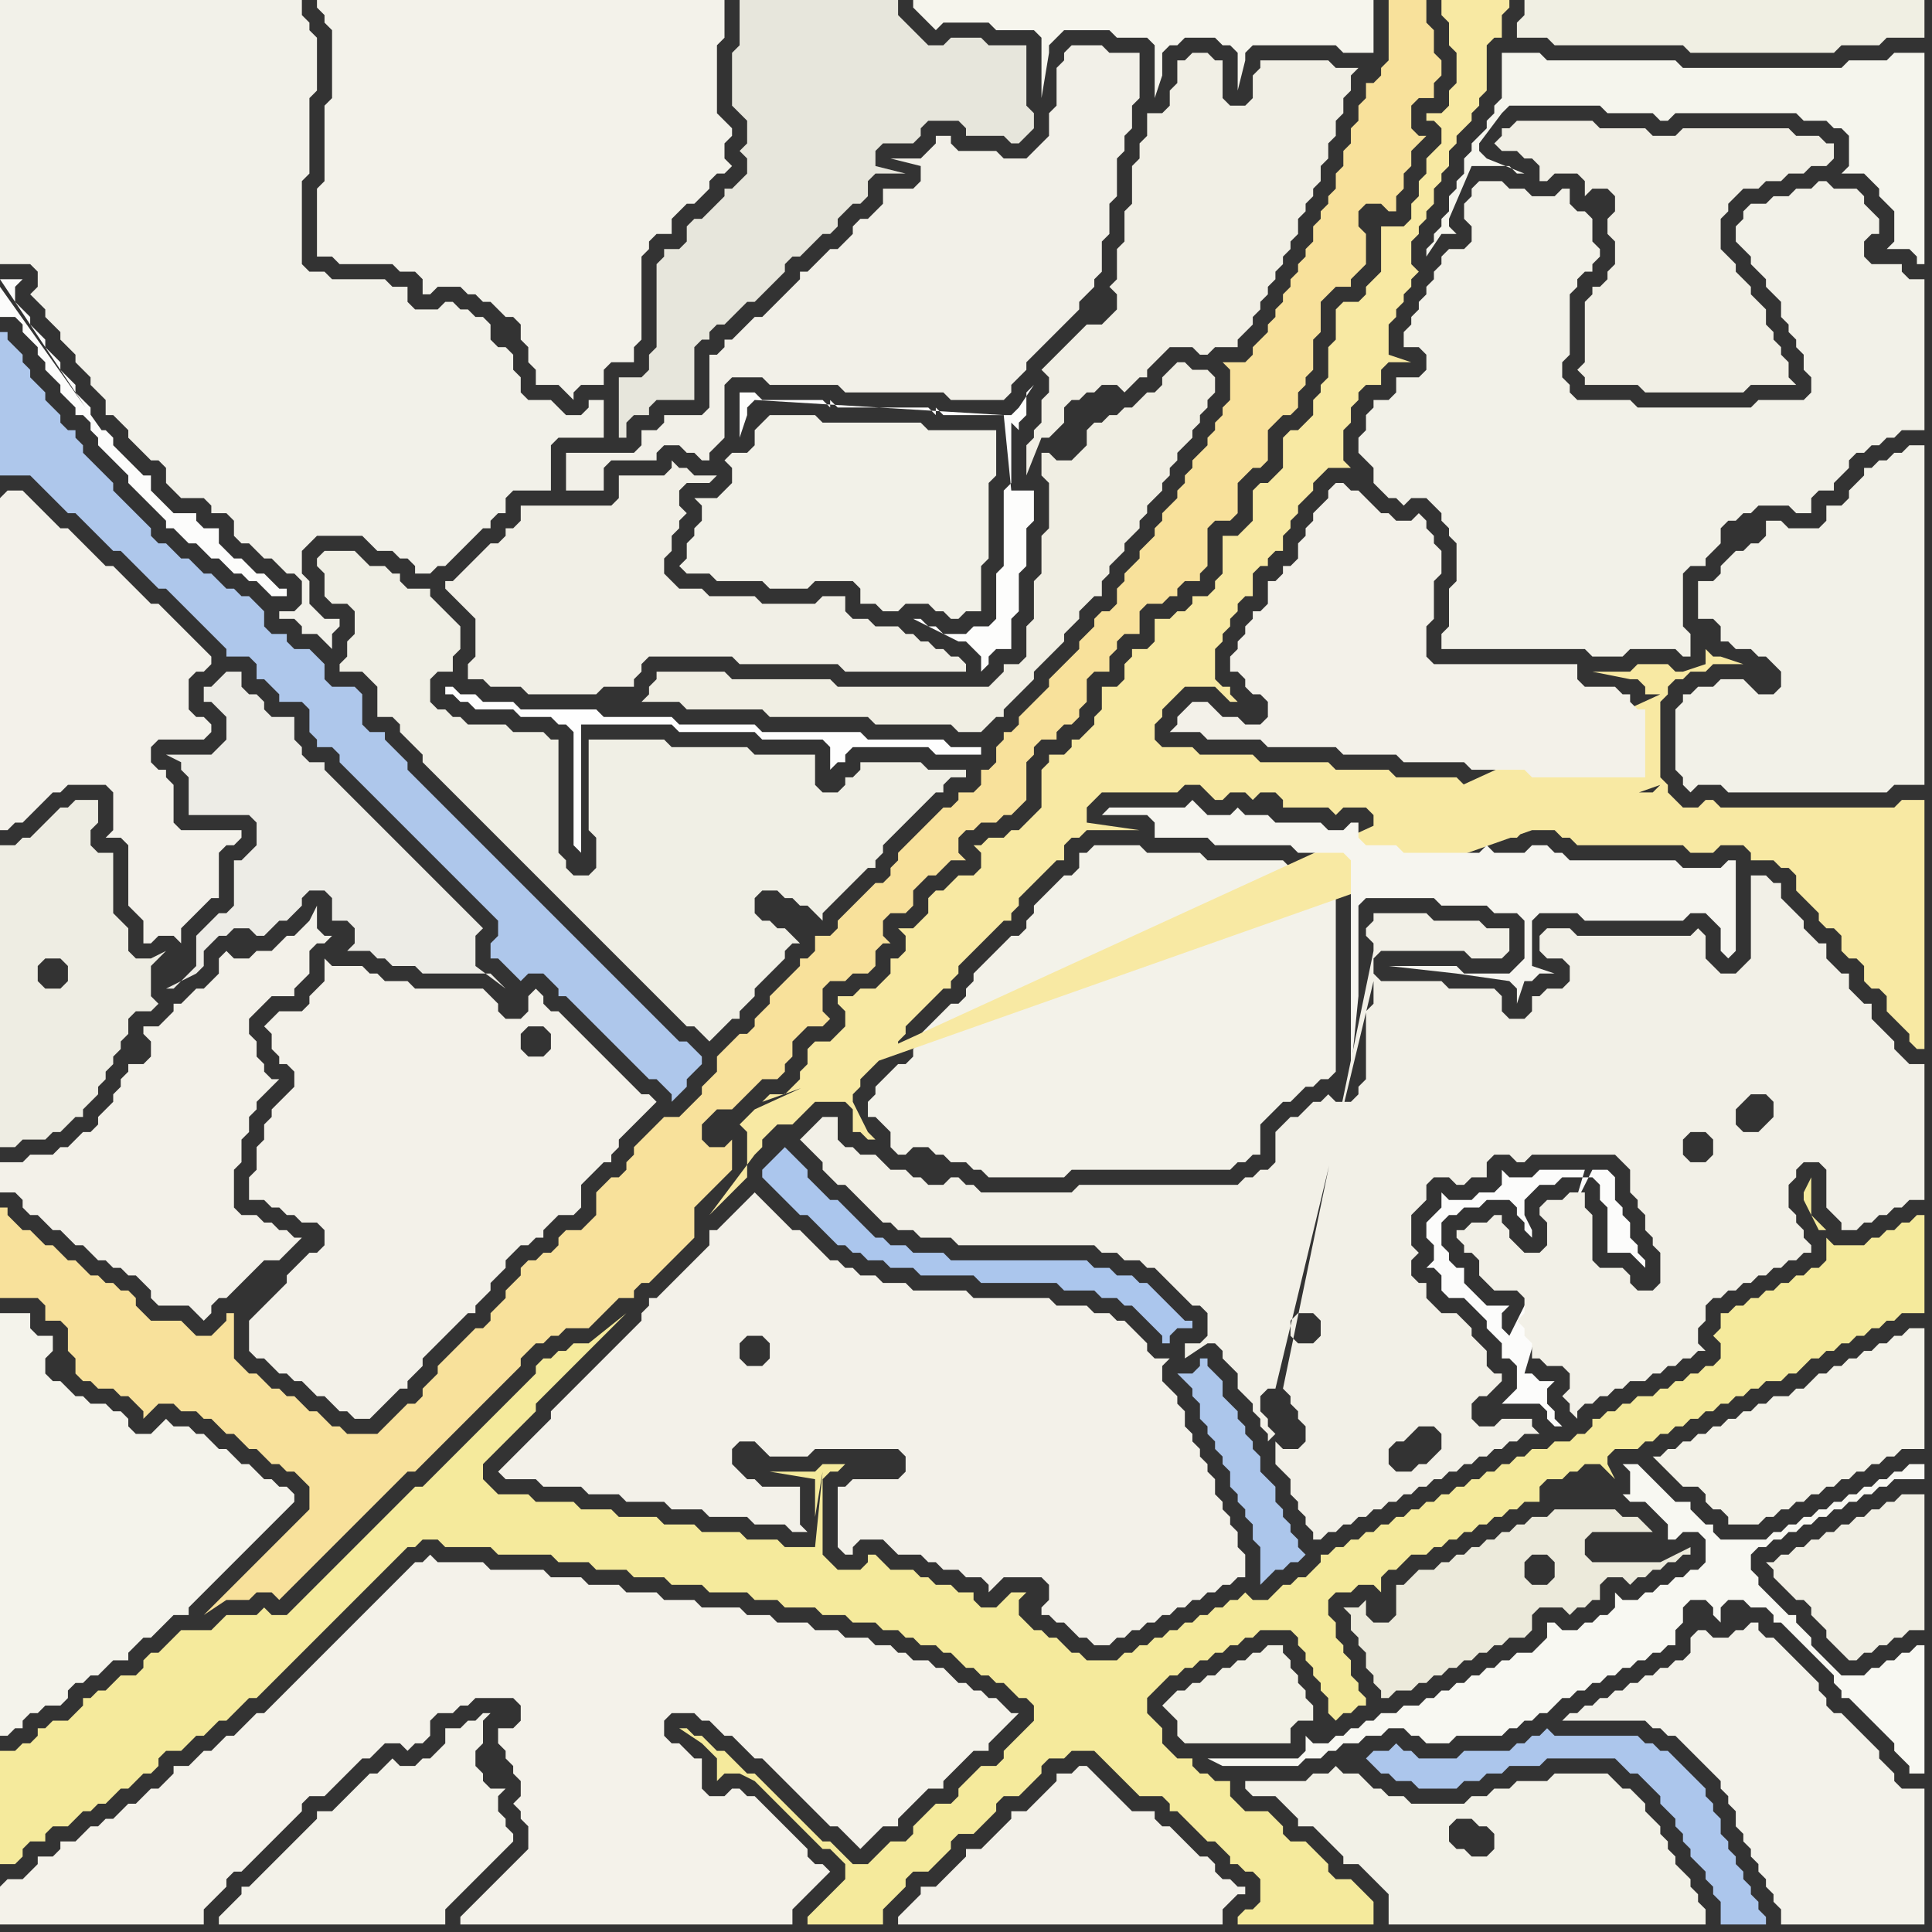 <svg width="256" height="256" xmlns="http://www.w3.org/2000/svg"><rect width="100%" height="100%" fill="#333333" stroke="none"/><script> 
var tempColor;
function hoverPath(evt){
obj = evt.target;
tempColor = obj.getAttribute("fill");
obj.setAttribute("fill","red");
//alert(tempColor);
//obj.setAttribute("stroke","red");}
function recoverPath(evt){
obj = evt.target;
obj.setAttribute("fill", tempColor);
//obj.setAttribute("stroke", tempColor);
}</script><path onmouseover="hoverPath(evt)" onmouseout="recoverPath(evt)" fill="rgb(174,199,235)" d="M  0,48l 0,15 4,0 1,1 2,2 1,1 1,1 1,0 1,1 1,1 1,1 1,1 1,1 1,0 1,1 2,2 1,1 1,1 1,0 1,1 1,1 1,1 1,1 1,1 1,1 1,1 1,1 0,1 3,0 1,1 0,2 1,0 1,1 1,1 0,1 3,0 1,1 0,3 1,1 0,1 2,0 1,1 0,1 1,1 1,1 1,1 1,1 1,1 1,1 1,1 1,1 1,1 1,1 1,1 1,1 1,1 1,1 1,1 1,1 1,1 1,1 1,1 1,1 1,1 0,2 -1,1 0,2 1,0 1,1 1,1 1,1 1,-1 2,0 1,1 1,1 0,1 1,0 1,1 1,1 1,1 1,1 1,1 1,1 1,1 1,1 1,1 1,1 1,1 1,0 1,1 1,1 0,1 1,-1 0,0 1,-1 0,-1 1,-1 1,-1 0,-1 -1,-1 0,0 -1,-1 -1,0 -1,-1 -1,-1 -1,-1 -1,-1 -1,-1 -1,-1 -1,-1 -1,-1 -1,-1 -1,-1 -1,-1 -1,-1 -1,-1 -1,-1 -1,-1 -1,-1 -1,-1 -1,-1 -1,-1 -1,-1 -1,-1 -1,-1 -1,-1 -1,-1 -1,-1 -1,-1 -1,-1 -1,-1 -1,-1 -1,-1 -1,-1 -1,-1 -1,-1 -1,-1 -1,-1 -1,-1 0,-1 -1,-1 -1,-1 -1,-1 0,-1 -2,0 -1,-1 0,-4 -1,-1 -3,0 -1,-1 0,-2 -1,-1 -1,-1 -2,0 -1,-1 0,-1 -2,0 -1,-1 0,-2 -1,-1 -1,-1 -1,0 -1,-1 -1,0 -1,-1 -1,-1 -1,0 -1,-1 -1,-1 -1,0 -1,-1 -1,-1 -1,0 -1,-1 0,-1 -1,-1 -1,-1 -1,-1 -1,-1 -1,-1 0,-1 -2,-2 -1,-1 -1,-1 0,-1 -1,-1 0,-1 -1,0 -1,-1 0,-1 -2,-2 0,-1 -1,-1 -1,-1 0,-1 -1,-1 0,-1 -1,-1 -1,-1 0,-1 -1,0Z"/>
<path onmouseover="hoverPath(evt)" onmouseout="recoverPath(evt)" fill="rgb(242,241,233)" d="M  0,8l 0,27 4,0 1,1 0,2 -1,1 1,1 0,0 1,1 0,1 1,1 1,1 0,1 1,1 1,1 0,1 1,1 1,1 0,1 1,1 1,1 0,2 1,0 1,1 1,1 0,1 1,1 1,1 1,1 1,0 1,1 0,2 1,1 1,1 3,0 1,1 0,1 2,0 1,1 0,2 1,1 1,0 1,1 1,1 1,0 1,1 1,1 1,0 1,1 0,3 -1,1 -2,0 0,1 2,0 1,1 0,1 2,0 1,1 1,1 0,-2 1,-1 0,-1 -2,0 -1,-1 -1,-1 0,-3 -1,-1 0,-3 1,-1 1,-1 6,0 1,1 1,1 2,0 1,1 1,0 1,1 0,1 2,0 1,-1 1,0 1,-1 4,-4 1,0 0,-1 1,-1 1,0 0,-2 1,-1 5,0 0,-6 1,-1 6,0 0,-5 -2,0 0,1 -1,1 -2,0 -1,-1 -1,-1 -3,0 -1,-1 0,-2 -1,-1 0,-2 -1,-1 -1,0 -1,-1 0,-2 -1,-1 -1,0 -1,-1 -1,0 -1,-1 -1,0 -1,1 -3,0 -1,-1 0,-2 -2,0 -1,-1 -7,0 -1,-1 -2,0 -1,-1 0,-11 1,-1 0,-10 1,-1 0,-7 -1,-1 0,-1 -1,-1 0,-2 -40,0Z"/>
<path onmouseover="hoverPath(evt)" onmouseout="recoverPath(evt)" fill="rgb(245,234,156)" d="M  115,247l -2,0 -1,-1 -1,-1 -1,-1 -1,0 -1,-1 -1,-1 -2,-2 -1,-1 -1,-1 -1,-1 -2,-2 -1,0 -1,-1 -1,-1 -1,-1 -1,0 -1,-1 -1,-1 -1,0 -1,-1 -1,0 3,2 0,0 2,2 0,3 1,-1 2,0 2,1 9,9 1,0 1,1 1,1 0,2 -1,1 -1,1 -1,1 -1,1 -1,1 0,1 10,0 0,-2 1,-1 1,-1 1,-1 0,-1 1,-1 2,0 1,-1 1,-1 1,-1 0,-1 1,-1 2,0 1,-1 2,-2 0,-1 1,-1 2,0 2,-2 1,-1 0,-1 1,-1 2,0 1,-1 3,0 1,1 1,1 1,1 1,1 1,1 1,1 3,0 1,1 0,1 1,0 1,1 1,1 1,1 1,1 1,0 1,1 1,1 0,1 1,0 1,1 1,0 1,1 0,3 -1,1 -1,0 -1,1 0,1 18,0 0,-3 -1,-1 0,0 -1,-1 -1,-1 -2,0 -1,-1 0,-1 -1,-1 -1,-1 -1,-1 -2,0 -1,-1 0,-1 -1,-1 -1,-1 -3,0 -1,-1 -1,-1 0,-2 -2,0 -1,-1 -1,0 -1,-1 0,-1 -2,0 -1,-1 -1,-1 0,-2 -1,-1 -1,-1 0,-2 1,-1 1,-1 1,-1 1,0 1,-1 1,0 1,-1 1,0 1,-1 1,0 1,-1 1,0 1,-1 1,0 1,-1 4,0 1,1 0,1 1,1 0,1 1,1 0,1 1,1 0,1 1,1 0,2 1,1 1,-1 1,0 1,-1 1,0 0,-1 -1,-1 0,-1 -1,-1 0,-2 -1,-1 0,-1 -1,-1 0,-2 -1,-1 0,-2 1,-1 2,0 1,-1 2,0 1,1 0,-2 1,-1 1,0 1,-1 1,-1 2,0 1,-1 1,0 1,-1 1,0 1,-1 1,0 1,-1 1,0 1,-1 1,0 1,-1 1,0 1,-1 2,0 0,-2 1,-1 2,0 1,-1 1,0 1,-1 2,0 1,1 1,1 -1,-2 0,-1 1,-1 3,0 1,-1 1,0 1,-1 1,0 1,-1 1,0 1,-1 1,0 1,-1 1,0 1,-1 1,0 1,-1 1,0 1,-1 1,0 1,-1 2,0 1,-1 1,0 1,-1 1,-1 1,0 1,-1 1,0 1,-1 1,0 1,-1 1,0 1,-1 1,0 1,-1 1,0 1,-1 3,0 0,-13 -1,0 -1,1 -1,0 -1,1 -1,0 -1,1 -1,0 -1,1 -4,0 -1,-1 0,3 -1,1 -1,0 -1,1 -1,0 -1,1 -1,0 -1,1 -1,0 -1,1 -1,0 -1,1 -1,0 -1,1 -1,0 0,2 -1,1 1,1 0,2 -1,1 -1,0 -1,1 -1,0 -1,1 -1,0 -1,1 -1,0 -1,1 -2,0 -1,1 -1,0 -1,1 -1,0 -1,1 -1,0 0,1 -1,1 -1,0 -1,1 -2,0 -1,1 -2,0 -1,1 -1,0 -1,1 -1,0 -1,1 -1,0 -1,1 -1,0 -1,1 -1,0 -1,1 -1,0 -1,1 -1,0 -1,1 -1,0 -1,1 -1,0 -1,1 -1,0 -1,1 -1,0 -1,1 -1,0 -1,1 -1,0 -1,1 -1,0 0,1 -1,1 -1,1 -1,0 -1,1 -1,0 -1,1 -1,1 -2,0 -1,-1 -1,1 -1,0 -1,1 -1,0 -1,1 -1,0 -1,1 -1,0 -1,1 -1,0 -1,1 -1,0 -1,1 -1,0 -1,1 -1,0 -1,1 -4,0 -1,-1 -1,0 -1,-1 -1,-1 -1,0 -1,-1 -1,0 -1,-1 -1,-1 0,-2 1,-1 -2,0 -1,1 -1,1 -2,0 -1,-1 0,-1 -2,0 -1,-1 -2,0 -1,-1 -1,0 -1,-1 -3,0 -1,-1 -1,-1 -1,0 0,1 -1,1 -3,0 -1,-1 -1,-1 0,-10 1,-1 1,0 1,-1 -3,0 -1,1 -6,0 6,1 0,5 1,-6 0,0 -1,10 -4,0 -1,-1 -4,0 -1,-1 -5,0 -1,-1 -4,0 -1,-1 -5,0 -1,-1 -4,0 -1,-1 -5,0 -1,-1 -4,0 -1,-1 -1,-1 0,-2 2,-2 1,-1 1,-1 1,-1 2,-2 0,-1 4,-4 1,-1 4,-4 1,-1 1,-1 1,-1 -5,4 -2,0 -1,1 -1,0 -1,1 -1,0 -1,1 0,1 -1,1 -1,1 -1,1 -1,1 -1,1 -1,1 -1,1 -1,1 -1,1 -1,1 -1,1 -1,1 -1,1 -1,1 -1,1 -1,0 -1,1 -1,1 -1,1 -1,1 -1,1 -1,1 -1,1 -1,1 -1,1 -1,1 -1,1 -1,1 -1,1 -1,1 -1,1 -1,1 -1,1 -2,0 -1,-1 -1,1 -4,0 -1,1 -1,1 -4,0 -1,1 -1,1 -1,1 -1,0 -1,1 0,1 -1,1 -2,0 -1,1 -1,1 -1,0 -1,1 -1,0 0,1 -1,1 -1,1 -2,0 -1,1 -1,0 0,1 -1,1 -1,0 -1,1 -2,0 0,15 2,0 1,-1 0,-1 1,-1 2,0 0,-1 1,-1 2,0 1,-1 1,-1 1,0 1,-1 1,0 1,-1 1,-1 1,0 1,-1 1,-1 1,0 1,-1 0,-1 1,-1 2,0 1,-1 1,-1 1,0 1,-1 1,-1 1,0 1,-1 1,-1 1,-1 1,0 1,-1 1,-1 1,-1 1,-1 1,-1 1,-1 1,-1 1,-1 1,-1 1,-1 1,-1 1,-1 1,-1 1,-1 1,-1 1,-1 1,-1 1,-1 1,-1 1,-1 1,0 1,-1 2,0 1,1 6,0 1,1 7,0 1,1 4,0 1,1 4,0 1,1 4,0 1,1 4,0 1,1 5,0 1,1 3,0 1,1 4,0 1,1 3,0 1,1 3,0 1,1 2,0 1,1 1,0 1,1 2,0 1,1 1,0 1,1 1,1 1,0 1,1 1,0 1,1 1,0 1,1 1,1 1,0 1,1 0,2 -1,1 -1,1 -1,1 -1,1 0,1 -1,1 -2,0 -1,1 -1,1 -1,1 0,1 -1,1 -2,0 -1,1 -2,2 0,1 -1,1 -2,0 -1,1 -1,1 -1,1 127,-84 -1,-1 -1,-1 0,-5 -1,2 0,1 2,4 1,0 -127,84Z"/>
<path onmouseover="hoverPath(evt)" onmouseout="recoverPath(evt)" fill="rgb(242,241,230)" d="M  157,224l -1,0 -1,1 -1,1 1,1 0,0 1,1 0,2 1,1 14,0 0,-2 1,-1 2,0 0,-2 -1,-1 0,-1 -1,-1 0,-1 -1,-1 0,-1 -1,-1 0,-1 -2,0 -1,1 -1,0 -1,1 -1,0 -1,1 -1,0 -1,1 -1,0 -1,1 -1,0 -1,1Z"/>
<path onmouseover="hoverPath(evt)" onmouseout="recoverPath(evt)" fill="rgb(243,242,232)" d="M  222,192l -1,0 -1,1 -1,0 1,1 0,0 1,1 1,1 1,1 2,0 1,1 0,1 1,1 1,0 1,1 0,1 4,0 1,-1 1,0 1,-1 1,0 1,-1 1,0 1,-1 1,0 1,-1 1,0 1,-1 1,0 1,-1 1,0 1,-1 1,0 1,-1 1,0 1,-1 3,0 0,-16 -2,0 -1,1 -1,0 -1,1 -1,0 -1,1 -1,0 -1,1 -1,0 -1,1 -1,0 -1,1 -1,0 -1,1 -1,1 -1,0 -1,1 -2,0 -1,1 -1,0 -1,1 -1,0 -1,1 -1,0 -1,1 -1,0 -1,1 -1,0 -1,1 -1,0 -1,1Z"/>
<path onmouseover="hoverPath(evt)" onmouseout="recoverPath(evt)" fill="rgb(243,242,234)" d="M  44,0l -2,0 0,1 1,1 0,1 1,1 0,9 -1,1 0,10 -1,1 0,9 2,0 1,1 7,0 1,1 2,0 1,1 0,2 1,0 1,-1 3,0 1,1 1,0 1,1 1,0 1,1 1,1 1,0 1,1 0,2 1,1 0,2 1,1 0,2 3,0 1,1 1,1 0,-1 1,-1 3,0 0,-2 1,-1 3,0 0,-2 1,-1 0,-11 1,-1 0,-1 1,-1 2,0 0,-2 1,-1 1,-1 1,0 1,-1 1,-1 0,-1 1,-1 1,0 1,-1 -1,-1 0,-2 1,-1 0,-1 -1,-1 -1,-1 0,-9 1,-1 0,-5Z"/>
<path onmouseover="hoverPath(evt)" onmouseout="recoverPath(evt)" fill="rgb(242,241,232)" d="M  101,56l -1,1 0,2 -1,1 -2,0 -1,1 1,1 0,2 -1,1 -1,1 -3,0 1,1 0,2 -1,1 0,1 -1,1 0,2 -1,1 1,1 3,0 1,1 6,0 1,1 5,0 1,-1 5,0 1,1 0,2 2,0 1,1 2,0 1,-1 3,0 1,1 1,0 1,1 1,0 1,-1 2,0 0,-6 1,-1 0,-10 1,-1 0,-6 -9,0 -1,-1 -13,0 -1,-1 -6,0 -1,1Z"/>
<path onmouseover="hoverPath(evt)" onmouseout="recoverPath(evt)" fill="rgb(171,198,237)" d="M  103,153l -2,2 0,1 1,1 1,1 1,1 1,1 1,1 1,0 1,1 1,1 1,1 1,1 1,0 1,1 1,0 1,1 2,0 1,1 3,0 1,1 7,0 1,1 10,0 1,1 4,0 1,1 2,0 1,1 1,0 1,1 1,1 1,1 1,1 0,1 1,0 0,-1 1,-1 2,0 0,-1 -1,0 -1,-1 -1,-1 -1,-1 -1,-1 -1,-1 -1,0 -1,-1 -2,0 -1,-1 -2,0 -1,-1 -18,0 -1,-1 -4,0 -1,-1 -2,0 -1,-1 -1,0 -1,-1 -1,-1 -1,-1 -1,-1 -1,-1 -1,0 -1,-1 -2,-2 0,-1 -1,-1 -1,-1 -1,-1 -1,1Z"/>
<path onmouseover="hoverPath(evt)" onmouseout="recoverPath(evt)" fill="rgb(231,230,220)" d="M  113,27l 1,0 1,-1 0,-2 1,-1 4,0 -4,-1 0,-2 1,-1 4,0 1,-1 0,-1 1,-1 4,0 1,1 0,1 5,0 1,1 1,0 1,-1 0,0 1,-1 0,-2 -1,-1 0,-8 -5,0 -1,-1 -4,0 -1,1 -2,0 -1,-1 -1,-1 -1,-1 -1,-1 0,-2 -21,0 0,6 -1,1 0,7 1,1 0,0 1,1 0,3 -1,1 1,1 0,2 -1,1 -1,1 -1,0 0,1 -1,1 -1,1 -1,1 -1,0 -1,1 0,2 -1,1 -2,0 0,1 -1,1 0,11 -1,1 0,2 -1,1 -3,0 0,8 1,0 0,-2 1,-1 2,0 0,-1 1,-1 5,0 0,-7 1,-1 1,0 0,-1 1,-1 1,0 1,-1 1,-1 1,-1 1,0 1,-1 1,-1 1,-1 1,-1 0,-1 1,-1 1,0 1,-1 1,-1 1,-1 1,0 1,-1 0,-1 1,-1 1,-1Z"/>
<path onmouseover="hoverPath(evt)" onmouseout="recoverPath(evt)" fill="rgb(172,198,236)" d="M  182,232l 0,0 -1,1 0,0 1,1 1,1 1,0 1,1 2,0 1,1 5,0 1,-1 2,0 1,-1 2,0 1,-1 4,0 1,-1 9,0 1,1 1,1 1,0 1,1 1,1 1,1 0,1 1,1 1,1 0,1 1,1 0,1 1,1 0,1 1,1 1,1 0,1 1,1 0,1 1,1 0,3 6,0 0,-1 -1,-1 0,-1 -1,-1 0,-1 -1,-1 0,-1 -1,-1 0,-1 -1,-1 0,-1 -1,-1 0,-2 -1,-1 0,-1 -1,-1 0,-1 -1,-1 -1,-1 -1,-1 -1,-1 -1,-1 -1,0 -1,-1 -1,0 -1,-1 -11,0 -1,-1 -1,1 -1,0 -1,1 -1,0 -1,1 -6,0 -1,1 -5,0 -1,-1 -1,0 -1,-1 -1,1Z"/>
<path onmouseover="hoverPath(evt)" onmouseout="recoverPath(evt)" fill="rgb(243,241,234)" d="M  0,66l 0,44 1,0 1,-1 1,0 1,-1 1,-1 1,-1 1,-1 1,0 1,-1 5,0 1,1 0,5 -1,1 2,0 1,1 0,8 1,1 1,1 0,3 1,0 1,-1 2,0 1,1 0,-2 1,-1 1,-1 1,-1 1,-1 1,0 0,-6 1,-1 1,0 1,-1 0,-1 -8,0 -1,-1 0,-5 -1,-1 0,-1 -1,0 -1,-1 0,-2 1,-1 6,0 1,-1 0,-1 -1,-1 -1,0 -1,-1 0,-4 1,-1 1,0 1,-1 0,-1 -1,-1 0,0 -5,-5 -1,-1 -1,0 -1,-1 -1,-1 -1,-1 -1,-1 -1,-1 -1,0 -1,-1 -1,-1 -1,-1 -1,-1 -1,-1 -1,0 -1,-1 -1,-1 -1,-1 -1,-1 -1,-1 -2,0 -1,1Z"/>
<path onmouseover="hoverPath(evt)" onmouseout="recoverPath(evt)" fill="rgb(244,242,234)" d="M  0,250l 0,5 27,0 0,-2 1,-1 1,-1 1,-1 0,-1 1,-1 1,0 1,-1 1,-1 1,-1 1,-1 1,-1 1,-1 2,-2 0,-1 1,-1 2,0 1,-1 1,-1 3,-3 1,0 1,-1 1,-1 2,0 1,1 1,-1 1,0 1,-1 0,-2 1,-1 2,0 1,-1 1,0 1,-1 5,0 1,1 0,2 -1,1 -2,0 0,2 1,1 0,1 1,1 0,1 1,1 0,2 -1,1 1,1 0,1 1,1 0,3 -1,1 -1,1 -1,1 -1,1 -2,2 -1,1 -1,1 -1,1 0,1 44,0 0,-2 1,-1 1,-1 1,-1 1,-1 1,-1 -1,-1 -1,0 -1,-1 0,-1 -1,-1 -1,-1 -1,-1 -1,-1 -1,-1 -1,-1 -1,-1 -1,0 -1,-1 -1,0 -1,1 -2,0 -1,-1 0,-4 -1,0 -1,-1 -1,-1 -1,0 -1,-1 0,-2 1,-1 3,0 1,1 1,0 1,1 1,1 1,0 1,1 1,1 1,1 1,0 1,1 1,1 1,1 1,1 1,1 1,1 1,1 1,1 1,1 1,0 1,1 1,1 1,1 1,-1 0,0 1,-1 1,-1 2,0 0,-1 3,-3 1,-1 2,0 0,-1 1,-1 1,-1 1,-1 1,-1 2,0 0,-1 1,-1 1,-1 1,-1 1,-1 -1,0 -1,-1 0,0 -1,-1 -1,0 -1,-1 -1,0 -1,-1 -1,0 -1,-1 -1,-1 -1,0 -1,-1 -2,0 -1,-1 -1,0 -1,-1 -2,0 -1,-1 -3,0 -1,-1 -3,0 -1,-1 -4,0 -1,-1 -3,0 -1,-1 -5,0 -1,-1 -4,0 -1,-1 -4,0 -1,-1 -4,0 -1,-1 -4,0 -1,-1 -7,0 -1,-1 -6,0 -1,-1 -1,1 -1,0 -1,1 -3,3 -1,1 -3,3 -1,1 -2,2 -1,1 -1,1 -1,1 -1,1 -1,1 -1,1 -1,1 -1,1 -1,1 -1,0 -1,1 -1,1 -1,1 -1,0 -1,1 -1,1 -1,0 -1,1 -1,1 -2,0 0,1 -1,1 -1,1 -1,0 -1,1 -1,1 -1,0 -1,1 -1,1 -1,0 -1,1 -1,0 -1,1 -1,1 -2,0 0,1 -1,1 -2,0 0,1 -1,1 -1,1 -2,0 -1,1Z"/>
<path onmouseover="hoverPath(evt)" onmouseout="recoverPath(evt)" fill="rgb(243,241,233)" d="M  44,128l 0,0 -1,-1 0,3 -1,1 -1,1 0,1 -1,1 -3,0 -1,1 -1,1 1,1 0,2 1,1 0,1 1,0 1,1 0,2 -1,1 -1,1 -1,1 0,1 -1,1 0,2 -1,1 0,3 -1,1 0,3 2,0 1,1 1,0 1,1 1,0 1,1 2,0 1,1 0,2 -1,1 -1,0 -1,1 -1,1 -1,1 0,1 -4,4 -1,1 0,4 1,1 1,0 1,1 1,1 1,0 1,1 1,0 1,1 1,1 1,0 1,1 1,1 1,0 1,1 2,0 1,-1 1,-1 1,-1 1,-1 1,0 0,-1 1,-1 1,-1 0,-1 2,-2 1,-1 3,-3 1,0 0,-1 1,-1 1,-1 0,-1 1,-1 1,-1 0,-1 1,-1 1,-1 1,0 1,-1 1,0 0,-1 1,-1 1,-1 2,0 1,-1 0,-3 1,-1 1,-1 1,-1 1,0 0,-1 1,-1 0,-1 1,-1 1,-1 1,-1 1,-1 1,-1 -1,-1 -1,0 -1,-1 -1,-1 -1,-1 -1,-1 -1,-1 -1,-1 -1,-1 -1,-1 -1,-1 -1,-1 -1,-1 -1,0 -1,-1 0,-1 -1,-1 -1,1 0,2 -1,1 -2,0 -1,-1 0,-1 -1,-1 -1,-1 -9,0 -1,-1 -3,0 -1,-1 -1,0 -1,-1 -4,0 26,8 2,0 1,1 0,2 -1,1 -2,0 -1,-1 0,-2 1,-1 -26,-8Z"/>
<path onmouseover="hoverPath(evt)" onmouseout="recoverPath(evt)" fill="rgb(242,240,232)" d="M  101,42l -1,0 -1,1 -1,1 -1,1 -1,0 0,1 -1,1 -1,0 0,7 -1,1 -5,0 0,1 -1,1 -2,0 0,2 -1,1 -9,0 0,5 5,0 0,-3 1,-1 6,0 0,-1 1,-1 2,0 1,1 1,0 1,1 1,0 0,-1 1,-1 1,-1 0,-7 1,-1 4,0 1,1 9,0 1,1 13,0 1,1 7,0 1,-1 0,-1 1,-1 1,-1 0,-1 1,-1 1,-1 1,-1 1,-1 1,-1 1,-1 1,-1 0,-1 1,-1 1,-1 0,-1 1,-1 0,-4 1,-1 0,-4 1,-1 0,-5 1,-1 0,-2 1,-1 0,-3 1,-1 0,-6 -4,0 -1,-1 -4,0 -1,1 0,1 -1,1 0,5 -1,1 0,3 -1,1 -1,1 -1,1 -3,0 -1,-1 -5,0 -1,-1 0,-1 -2,0 0,1 -1,1 -1,1 -4,0 4,1 0,2 -1,1 -4,0 0,2 -1,1 -1,1 -1,0 -1,1 0,1 -1,1 -1,1 -1,0 -1,1 -1,1 -1,1 -1,0 0,1 -1,1 -1,1 -1,1 -1,1 -1,1Z"/>
<path onmouseover="hoverPath(evt)" onmouseout="recoverPath(evt)" fill="rgb(243,242,233)" d="M  144,113l -1,0 0,2 -1,1 -1,0 -1,1 -1,1 -1,1 -1,1 0,1 -1,1 0,1 -1,1 -1,0 -1,1 -1,1 -1,1 -1,1 -1,1 0,1 -1,1 0,1 -1,1 -1,0 -1,1 -1,1 -1,1 -1,1 0,1 -1,1 0,1 -1,1 -1,0 -1,1 -1,1 -1,1 0,1 -1,1 0,2 1,0 1,1 1,1 0,2 1,1 1,0 1,-1 2,0 1,1 1,0 1,1 2,0 1,1 1,0 1,1 10,0 1,-1 21,0 1,-1 1,0 1,-1 1,0 0,-4 1,-1 2,-2 1,0 1,-1 1,-1 1,0 1,-1 1,0 1,-1 0,-27 -6,0 -1,-1 -10,0 -1,-1 -7,0 -1,-1 -6,0 -1,1Z"/>
<path onmouseover="hoverPath(evt)" onmouseout="recoverPath(evt)" fill="rgb(237,236,230)" d="M  31,123l 2,0 1,1 1,0 1,-1 1,-1 1,0 1,-1 1,-1 0,-1 1,-1 2,0 1,1 0,3 2,0 1,1 0,2 -1,1 3,0 1,1 1,0 1,1 3,0 1,1 9,0 1,1 1,1 -4,-3 0,-4 1,-1 -1,-1 -1,-1 -1,-1 -1,-1 -1,-1 -1,-1 -1,-1 -1,-1 -1,-1 -1,-1 -1,-1 -1,-1 -1,-1 -1,-1 -1,-1 -1,-1 -1,-1 -1,-1 -1,-1 -1,-1 -1,-1 0,-1 -2,0 -1,-1 0,-1 -1,-1 0,-3 -3,0 -1,-1 0,-1 -1,-1 -1,0 -1,-1 0,-2 -2,0 -1,1 -1,1 -1,0 0,2 1,0 1,1 1,1 0,3 -1,1 -1,1 -6,0 2,1 0,1 1,1 0,5 8,0 1,1 0,3 -1,1 -1,1 -1,0 0,6 -1,1 -1,0 -1,1 -1,1 -1,1 0,4 -1,1 -1,1 -1,1 -1,0 4,-2 1,-1 0,-2 1,-1 1,-1 1,0 1,-1Z"/>
<path onmouseover="hoverPath(evt)" onmouseout="recoverPath(evt)" fill="rgb(241,239,230)" d="M  62,75l 0,0 -1,1 -1,1 -1,0 0,1 1,1 0,0 1,1 1,1 1,1 0,5 -1,1 0,2 2,0 1,1 4,0 1,1 9,0 1,-1 4,0 0,-1 1,-1 0,-1 1,-1 11,0 1,1 13,0 1,1 16,0 0,-1 -1,-1 -1,0 -1,-1 -1,0 -1,-1 -1,0 -1,-1 -1,0 -1,-1 -3,0 -1,-1 -2,0 -1,-1 0,-2 -3,0 -1,1 -7,0 -1,-1 -6,0 -1,-1 -3,0 -1,-1 -1,-1 0,-2 1,-1 0,-2 1,-1 0,-1 1,-1 -1,-1 0,-2 1,-1 3,0 1,-1 -3,0 -1,-1 -1,0 -1,-1 0,1 -1,1 -6,0 0,3 -1,1 -12,0 0,2 -1,1 -1,0 0,1 -1,1 -1,0 -1,1 -2,2Z"/>
<path onmouseover="hoverPath(evt)" onmouseout="recoverPath(evt)" fill="rgb(246,245,237)" d="M  153,11l 0,2 1,-3 0,-3 1,-1 1,0 1,-1 4,0 1,1 1,0 1,1 0,5 1,-4 0,-1 1,-1 11,0 1,1 4,0 0,-7 -61,0 0,1 1,1 1,1 1,1 1,-1 6,0 1,1 5,0 1,1 0,8 1,-6 0,-1 1,-1 1,-1 6,0 1,1 4,0 1,1Z"/>
<path onmouseover="hoverPath(evt)" onmouseout="recoverPath(evt)" fill="rgb(241,239,229)" d="M  201,20l 0,0 1,1 1,0 1,1 0,2 1,0 1,-1 3,0 1,1 0,2 1,-1 2,0 1,1 0,2 -1,1 0,2 1,1 0,3 -1,1 0,1 -1,1 -1,0 0,1 -1,1 0,8 -1,1 1,1 0,1 7,0 1,1 13,0 1,-1 6,0 -1,-1 0,-2 -1,-1 0,-1 -1,-1 0,-1 -1,-1 0,-2 -1,-1 -1,-1 0,-1 -1,-1 -1,-1 0,-1 -1,-1 -1,-1 0,-4 1,-1 0,-1 2,-2 2,0 1,-1 2,0 1,-1 2,0 1,-1 2,0 1,-1 0,-2 -1,0 -1,-1 -3,0 -1,-1 -14,0 -1,1 -3,0 -1,-1 -6,0 -1,-1 -10,0 -1,1 -1,0 0,1 -1,1 1,1Z"/>
<path onmouseover="hoverPath(evt)" onmouseout="recoverPath(evt)" fill="rgb(252,252,251)" d="M  210,155l -6,0 -1,1 -3,0 -1,-1 0,2 -1,1 -2,0 -1,1 -3,0 -1,-1 0,2 -1,1 -1,1 0,2 1,1 0,2 -1,1 1,0 1,1 0,2 1,1 2,0 1,1 1,1 1,1 0,1 1,1 1,1 0,2 1,0 1,1 0,3 -1,1 -1,1 5,0 1,1 0,1 1,1 1,0 -1,-1 0,-1 -1,-1 0,-2 1,-1 -2,0 -1,-1 -1,0 8,-27 -10,22 -1,-1 0,-2 1,-1 -3,0 -1,-1 -1,-1 -1,-1 0,-2 -1,0 -1,-1 0,-1 -1,-1 0,-3 1,-1 1,0 1,-1 2,0 1,-1 3,0 1,1 0,1 1,1 0,1 1,1 0,-1 -1,-2 0,-2 1,-1 1,-1 2,0 1,-1 4,0 1,1 0,2 1,1 0,6 3,0 1,1 1,1 0,-1 -1,-1 0,-1 -1,-1 0,-2 -1,-1 0,-1 -1,-1 0,-3 -1,-1 -2,0 -11,22 10,-22Z"/>
<path onmouseover="hoverPath(evt)" onmouseout="recoverPath(evt)" fill="rgb(243,242,234)" d="M  214,228l 4,0 1,1 1,0 1,1 1,0 1,1 1,1 1,1 1,1 1,1 1,1 0,1 1,1 0,1 1,1 0,2 1,1 0,1 1,1 0,1 1,1 0,1 1,1 0,1 1,1 0,1 1,1 0,2 19,0 0,-18 -3,0 -1,-1 0,-1 -1,-1 -1,-1 0,-1 -1,-1 -1,-1 -1,-1 -1,-1 -1,-1 -1,0 -1,-1 0,-1 -1,-1 0,-1 -1,-1 -1,-1 -1,-1 -1,-1 -1,-1 -1,-1 -1,0 -1,-1 0,-1 -1,0 -1,1 -1,0 -1,1 -2,0 -1,-1 -1,0 -1,1 0,2 -1,1 -1,0 -1,1 -1,0 -1,1 -1,0 -1,1 -1,0 -1,1 -1,0 -1,1 -1,0 -1,1 -1,0 -1,1 -1,0 -1,1Z"/>
<path onmouseover="hoverPath(evt)" onmouseout="recoverPath(evt)" fill="rgb(248,225,155)" d="M  0,164l 0,8 5,0 1,1 0,2 2,0 1,1 0,3 1,1 0,2 1,1 1,0 1,1 2,0 1,1 1,0 1,1 1,1 0,1 2,-2 2,0 1,1 2,0 1,1 1,0 1,1 1,1 1,0 1,1 1,1 1,0 1,1 1,1 1,0 1,1 1,0 1,1 1,1 0,3 -1,1 -3,3 -1,1 -7,7 -1,1 -1,1 3,-2 3,0 1,-1 2,0 1,1 1,-1 1,-1 1,-1 1,-1 1,-1 1,-1 1,-1 1,-1 1,-1 1,-1 1,-1 1,-1 1,-1 1,-1 1,-1 1,-1 1,-1 1,0 1,-1 1,-1 1,-1 1,-1 1,-1 1,-1 1,-1 1,-1 1,-1 1,-1 1,-1 1,-1 1,-1 1,-1 0,-1 1,-1 1,-1 1,0 1,-1 1,0 1,-1 3,0 1,-1 1,-1 1,-1 1,-1 2,0 0,-1 1,-1 1,0 1,-1 1,-1 1,-1 3,-3 0,-4 3,-3 1,-1 1,-1 0,-4 -1,1 -2,0 -1,-1 0,-2 1,-1 1,-1 2,0 1,-1 1,-1 1,-1 1,-1 2,0 1,-1 0,-1 1,-1 0,-2 1,-1 1,-1 2,0 1,-1 -1,-1 0,-3 1,-1 2,0 1,-1 2,0 1,-1 0,-2 1,-1 1,0 -1,-1 0,-2 1,-1 2,0 1,-1 0,-2 1,-1 1,-1 1,0 1,-1 1,-1 2,0 -1,-1 0,-2 1,-1 1,0 1,-1 2,0 1,-1 1,0 1,-1 1,-1 0,-5 1,-1 0,-1 1,-1 2,0 0,-1 1,-1 1,0 1,-1 0,-1 1,-1 0,-3 1,-1 2,0 0,-2 1,-1 0,-1 1,-1 2,0 0,-3 1,-1 2,0 1,-1 1,0 0,-1 1,-1 2,0 0,-1 1,-1 0,-5 1,-1 2,0 1,-1 0,-4 1,-1 1,-1 1,0 1,-1 0,-4 1,-1 1,-1 1,0 1,-1 0,-2 1,-1 0,-1 1,-1 0,-4 1,-1 0,-4 1,-1 1,-1 2,0 0,-1 1,-1 1,-1 0,-4 -1,-1 0,-2 1,-1 2,0 1,1 1,0 0,-2 1,-1 0,-2 1,-1 0,-2 1,-1 1,-1 -1,0 -1,-1 0,-3 1,-1 2,0 0,-2 1,-1 0,-2 -1,-1 0,-3 -1,-1 0,-3 -5,0 0,8 -1,1 0,1 -1,1 -1,0 0,2 -1,1 0,2 -1,1 0,2 -1,1 0,2 -1,1 0,2 -1,1 0,1 -1,1 0,1 -1,1 0,2 -1,1 0,1 -1,1 0,1 -1,1 0,1 -1,1 0,1 -1,1 0,1 -1,1 0,1 -1,1 -1,1 0,1 -1,1 -3,0 1,1 0,4 -1,1 0,1 -1,1 0,1 -1,1 0,1 -1,1 -1,1 0,1 -1,1 0,1 -1,1 0,1 -1,1 -1,1 0,1 -1,1 0,1 -1,1 -1,1 0,1 -1,1 -1,1 0,1 -1,1 0,2 -1,1 -1,0 -1,1 0,1 -1,1 -1,1 0,1 -3,3 -1,1 0,1 -1,1 -1,1 -1,1 -1,1 0,1 -1,1 -1,0 0,1 -1,1 0,2 -1,1 -1,0 0,2 -1,1 -2,0 0,1 -1,1 -1,0 -3,3 -1,1 -1,1 -1,1 0,1 -1,1 0,1 -1,1 -1,0 -1,1 -3,3 -1,1 0,1 -1,1 -2,0 0,2 -1,1 -1,0 0,1 -3,3 -1,1 0,1 -1,1 -1,1 0,1 -1,1 -1,0 -1,1 -1,1 -1,1 0,2 -1,1 -1,1 0,1 -1,1 -1,1 -1,1 -2,0 -1,1 -1,1 -2,2 0,1 -1,1 0,1 -1,1 -1,0 -1,1 -1,1 0,3 -1,1 -1,1 -2,0 -1,1 0,1 -1,1 -1,0 -1,1 -1,0 -1,1 0,1 -1,1 -1,1 0,1 -1,1 -1,1 0,1 -1,1 -1,0 -1,1 -1,1 -1,1 -1,1 -1,1 0,1 -1,1 -1,1 0,1 -1,1 -1,0 -1,1 -1,1 -1,1 -1,1 -4,0 -1,-1 -1,0 -1,-1 -1,-1 -1,0 -1,-1 -1,-1 -1,0 -1,-1 -1,0 -1,-1 -1,-1 -1,0 -1,-1 -1,-1 0,-6 -1,0 0,1 -1,1 -1,1 -2,0 -1,-1 -1,-1 -4,0 -1,-1 -1,-1 0,-1 -1,-1 -1,0 -1,-1 -1,0 -1,-1 -1,0 -1,-1 -1,-1 -1,0 -1,-1 -1,-1 -1,0 -1,-1 -1,-1 -1,0 -1,-1 -1,-1 0,-1 -1,0Z"/>
<path onmouseover="hoverPath(evt)" onmouseout="recoverPath(evt)" fill="rgb(243,241,233)" d="M  44,124l -1,0 -1,-1 0,-3 -1,2 0,0 -1,1 -1,1 -1,0 -1,1 -1,1 -2,0 -1,1 -2,0 -1,-1 -1,1 0,2 -1,1 -1,1 -1,0 -1,1 -1,1 -1,0 0,1 -1,1 -1,1 -2,0 0,1 1,1 0,2 -1,1 -2,0 0,1 -1,1 0,1 -1,1 0,1 -1,1 -1,1 0,1 -1,1 -1,0 -1,1 -1,1 -1,0 -1,1 -3,0 -1,1 -3,0 0,4 2,0 1,1 0,1 1,1 1,0 1,1 1,1 1,0 1,1 1,1 1,0 1,1 1,1 1,0 1,1 1,0 1,1 1,0 1,1 1,1 0,1 1,1 4,0 1,1 1,1 1,-1 0,-1 1,-1 1,0 1,-1 1,-1 1,-1 1,-1 1,-1 2,0 1,-1 1,-1 1,-1 -1,0 -1,-1 -1,0 -1,-1 -1,0 -1,-1 -2,0 -1,-1 0,-5 1,-1 0,-3 1,-1 0,-2 1,-1 0,-1 1,-1 1,-1 1,-1 -1,0 -1,-1 0,-1 -1,-1 0,-2 -1,-1 0,-2 1,-1 1,-1 1,-1 3,0 0,-1 1,-1 1,-1 0,-3 1,-1 1,0 1,-1Z"/>
<path onmouseover="hoverPath(evt)" onmouseout="recoverPath(evt)" fill="rgb(248,233,163)" d="M  100,147l -1,1 -1,1 0,0 1,1 0,6 -2,2 -1,1 -2,2 6,-8 1,-1 0,-1 1,-1 1,-1 2,0 1,-1 1,-1 1,-1 4,0 1,1 0,3 1,0 1,1 1,0 -1,-1 -2,-4 0,-1 1,-1 0,-1 2,-2 1,-1 1,-1 1,0 0,-1 1,-1 0,-1 1,-1 2,-2 1,-1 1,-1 1,0 0,-1 1,-1 0,-1 1,-1 1,-1 2,-2 1,-1 1,-1 1,0 0,-1 1,-1 0,-1 1,-1 1,-1 1,-1 1,-1 1,-1 1,0 0,-2 1,-1 1,0 1,-1 7,0 -7,-1 0,-2 1,-1 1,-1 10,0 1,-1 2,0 1,1 1,1 1,0 1,-1 2,0 1,1 1,-1 2,0 1,1 0,1 6,0 1,1 1,-1 3,0 1,1 0,2 4,0 1,1 8,0 1,-1 2,0 1,1 2,0 1,-1 4,0 1,1 1,0 1,1 14,0 1,1 3,0 1,-1 3,0 1,1 0,1 3,0 1,1 1,0 1,1 0,2 1,1 1,1 1,1 0,1 1,1 1,0 1,1 0,2 1,1 1,0 1,1 0,2 1,1 1,0 1,1 0,2 1,1 1,1 1,1 0,1 1,1 1,0 0,-33 -3,0 -1,1 -23,0 -1,-1 -1,0 -1,1 -2,0 -1,-1 -1,-1 0,-1 -1,-1 0,-10 1,-1 0,-1 1,-1 1,0 1,-1 2,0 1,-1 4,0 -3,-1 -1,0 -1,-1 0,2 -3,1 -1,0 -1,-1 -4,0 -1,1 -5,0 5,1 1,0 1,1 0,1 2,0 -120,55 120,-43 -1,1 -17,0 -1,-1 -7,0 -1,-1 -8,0 -1,-1 -7,0 -1,-1 -9,0 -1,-1 -7,0 -1,-1 -4,0 -1,-1 0,-2 1,-1 0,-1 1,-1 2,-2 4,0 1,1 1,1 1,0 -1,-1 0,-1 -1,0 -1,-1 0,-4 1,-1 0,-1 1,-1 0,-1 1,-1 0,-1 1,-1 1,0 0,-3 1,-1 1,0 0,-1 1,-1 1,0 0,-2 1,-1 0,-1 1,-1 0,-1 1,-1 1,-1 0,-1 1,-1 1,-1 3,0 -1,-1 0,-4 1,-1 0,-2 1,-1 0,-1 1,-1 2,0 0,-2 1,-1 3,0 -3,-1 0,-4 1,-1 0,-1 1,-1 0,-1 1,-1 0,-1 1,-1 -1,-1 0,-3 1,-1 0,-1 1,-1 0,-1 1,-1 0,-2 1,-1 0,-1 1,-1 0,-2 1,-1 0,-1 1,-1 1,-1 0,-1 1,-1 0,-1 1,-1 0,-6 1,-1 1,0 0,-3 1,-1 0,-1 -9,0 0,2 1,1 0,3 1,1 0,4 -1,1 0,2 -1,1 -2,0 0,1 1,0 1,1 0,2 -1,1 -1,1 0,2 -1,1 0,2 -1,1 0,2 -1,1 -3,0 0,6 -1,1 -1,1 0,1 -1,1 -2,0 -1,1 0,4 -1,1 0,4 -1,1 0,1 -1,1 0,2 -1,1 -1,1 -1,0 -1,1 0,4 -1,1 -1,1 -1,0 -1,1 0,4 -1,1 -1,1 -2,0 0,5 -1,1 0,1 -1,1 -2,0 0,1 -1,1 -1,0 -1,1 -2,0 0,3 -1,1 -2,0 0,1 -1,1 0,2 -1,1 -2,0 0,3 -1,1 0,1 -1,1 -1,1 -1,0 0,1 -1,1 -2,0 0,1 -1,1 0,5 -1,1 -1,1 -1,1 -1,0 -1,1 -2,0 -1,1 -1,0 1,1 0,2 -1,1 -2,0 -1,1 -1,1 -1,0 -1,1 0,2 -1,1 -1,1 -2,0 1,1 0,2 -1,1 -1,0 0,2 -1,1 -1,1 -2,0 -1,1 -2,0 0,1 1,1 0,2 -1,1 -1,1 -2,0 -1,1 0,2 -1,1 0,1 -2,2 -2,0 -1,1 119,-42 -120,43Z"/>
<path onmouseover="hoverPath(evt)" onmouseout="recoverPath(evt)" fill="rgb(242,241,232)" d="M  185,52l 0,0 -1,1 -2,0 0,1 -1,1 0,2 -1,1 0,2 1,1 0,0 1,1 0,2 1,1 1,1 1,0 1,1 1,-1 2,0 1,1 1,1 0,1 1,1 0,1 1,1 0,5 -1,1 0,5 -1,1 0,2 19,0 1,1 4,0 1,-1 6,0 1,1 1,0 0,-3 -1,-1 0,-7 1,-1 2,0 0,-1 1,-1 1,-1 0,-2 1,-1 1,0 1,-1 1,0 1,-1 4,0 1,1 2,0 0,-2 1,-1 2,0 0,-1 1,-1 1,-1 0,-1 1,-1 1,0 1,-1 1,0 1,-1 1,0 1,-1 3,0 0,-20 -2,0 -1,-1 0,-1 -4,0 -1,-1 0,-2 1,-1 1,0 0,-2 -1,-1 0,0 -1,-1 0,-1 -1,-1 -3,0 -1,-1 -1,0 -1,1 -2,0 -1,1 -2,0 -1,1 -2,0 -1,1 0,1 -1,1 0,2 1,1 0,0 1,1 0,1 1,1 1,1 0,1 1,1 1,1 0,2 1,1 0,1 1,1 0,1 1,1 0,2 1,1 0,2 -1,1 -6,0 -1,1 -15,0 -1,-1 -7,0 -1,-1 0,-1 -1,-1 0,-2 1,-1 0,-8 1,-1 0,-1 1,-1 1,0 0,-1 1,-1 0,-1 -1,-1 0,-3 -1,-1 -1,0 -1,-1 0,-2 -1,0 -1,1 -3,0 -1,-1 -2,0 -1,-1 -3,0 -1,1 0,1 -1,1 0,2 1,1 0,2 -1,1 -2,0 -1,1 0,1 -1,1 0,1 -1,1 0,1 -1,1 0,1 -1,1 0,1 -1,1 0,2 2,0 1,1 0,2 -1,1 -3,0Z"/>
<path onmouseover="hoverPath(evt)" onmouseout="recoverPath(evt)" fill="rgb(236,234,219)" d="M  207,213l 0,0 1,1 1,-1 1,0 1,-1 1,0 0,-2 1,-1 2,0 1,1 1,-1 1,0 1,-1 1,0 1,-1 1,0 1,-1 1,0 0,-1 -4,2 -9,0 -1,-1 0,-2 1,-1 8,0 -1,-1 0,0 -1,-1 -2,0 -1,-1 -8,0 -1,1 -2,0 -1,1 -1,0 -1,1 -1,0 -1,1 -1,0 -1,1 -1,0 -1,1 -1,0 -1,1 -1,0 -1,1 -2,0 -1,1 -1,1 -1,0 0,4 -1,1 -2,0 -1,-1 0,-2 -1,1 -2,0 1,1 0,2 1,1 0,1 1,1 0,2 1,1 0,1 1,1 0,1 1,0 1,-1 2,0 1,-1 1,0 1,-1 1,0 1,-1 1,0 1,-1 1,0 1,-1 1,0 1,-1 1,0 1,-1 2,0 1,-1 0,-2 1,-1 3,0 -3,-3 -1,0 -1,-1 0,-2 1,-1 2,0 1,1 0,2 -1,1 -1,0 3,3Z"/>
<path onmouseover="hoverPath(evt)" onmouseout="recoverPath(evt)" fill="rgb(246,245,239)" d="M  225,115l -2,0 -1,-1 -14,0 -1,-1 -1,0 -1,-1 -2,0 -1,1 -4,0 -1,-1 -1,1 -10,0 -1,-1 -4,0 -1,-1 0,-2 -1,0 -1,1 -2,0 -1,-1 -6,0 -1,-1 -3,0 -1,-1 -1,1 -3,0 -1,-1 -1,-1 -1,1 -10,0 -1,1 6,0 1,1 0,2 7,0 1,1 10,0 1,1 6,0 1,1 0,28 1,-10 0,-12 1,-1 9,0 1,1 6,0 1,1 3,0 1,1 0,5 -1,1 -1,1 -6,0 -1,-1 -9,0 9,1 0,0 7,1 1,1 0,2 1,-3 1,0 1,-1 2,0 -3,-1 -1,0 -1,2 0,0 2,-1 0,-7 1,-1 5,0 1,1 13,0 1,-1 2,0 1,1 1,1 0,3 1,1 1,-1 0,-12 -1,0 -1,1Z"/>
<path onmouseover="hoverPath(evt)" onmouseout="recoverPath(evt)" fill="rgb(245,245,237)" d="M  245,20l 0,2 -1,1 3,0 1,1 1,1 0,1 1,1 1,1 0,4 -1,1 3,0 1,1 0,1 1,0 0,-28 -4,0 -1,1 -5,0 -1,1 -21,0 -1,-1 -17,0 -1,-1 -5,0 0,6 -1,1 0,1 -1,1 0,1 -1,1 -1,1 0,1 -1,1 0,2 -1,1 0,1 -1,1 0,2 -1,1 0,1 -1,1 0,1 -1,1 0,1 2,-3 2,0 -1,-1 0,-1 3,-7 5,0 1,1 1,0 -5,-2 0,0 -1,-1 0,-1 3,-4 1,-1 12,0 1,1 6,0 1,1 1,0 1,-1 16,0 1,1 3,0 1,1 1,0 1,1Z"/>
<path onmouseover="hoverPath(evt)" onmouseout="recoverPath(evt)" fill="rgb(238,237,227)" d="M  16,122l 0,0 -1,-1 0,-8 -2,0 -1,-1 0,-2 1,-1 0,-3 -3,0 -1,1 -1,0 -1,1 -1,1 -1,1 -1,1 -1,0 -1,1 -2,0 0,40 2,0 1,-1 3,0 1,-1 1,0 1,-1 1,-1 1,0 0,-1 1,-1 1,-1 0,-1 1,-1 0,-1 1,-1 0,-1 1,-1 0,-1 1,-1 0,-2 1,-1 2,0 1,-1 -1,-1 0,-4 1,-1 1,-1 -2,1 -2,0 -1,-1 0,-3 -1,-1 -7,6 0,2 -1,1 -2,0 -1,-1 0,-2 1,-1 2,0 1,1 7,-6Z"/>
<path onmouseover="hoverPath(evt)" onmouseout="recoverPath(evt)" fill="rgb(243,242,233)" d="M  41,242l 0,0 -1,1 -1,1 -1,1 -1,1 -1,1 -1,1 -1,1 -1,1 -1,0 0,1 -1,1 -1,1 -1,1 0,1 30,0 0,-2 1,-1 1,-1 1,-1 3,-3 1,-1 1,-1 1,-1 0,-1 -1,-1 0,-1 -1,-1 0,-2 1,-1 -2,0 -1,-1 0,-1 -1,-1 0,-2 1,-1 0,-3 1,-1 -1,0 -1,1 -1,0 -1,1 -2,0 0,2 -1,1 -1,1 -1,0 -1,1 -2,0 -1,-1 -2,2 -1,0 -1,1 -1,1 -1,1 -1,1 -1,1 -2,0 0,1 -1,1Z"/>
<path onmouseover="hoverPath(evt)" onmouseout="recoverPath(evt)" fill="rgb(242,240,231)" d="M  172,178l 0,0 -1,-1 0,-2 1,-1 2,0 1,1 0,2 -1,1 -2,0 -2,6 1,1 0,1 1,1 0,1 1,1 0,2 -1,1 -2,0 -1,-1 0,3 1,1 1,1 0,2 1,1 0,1 1,1 0,1 1,1 0,1 1,0 1,-1 1,0 1,-1 1,0 1,-1 1,0 1,-1 1,0 1,-1 1,0 1,-1 1,0 1,-1 1,0 1,-1 1,0 1,-1 1,0 1,-1 1,0 1,-1 1,0 1,-1 1,0 1,-1 1,0 1,-1 2,0 -1,-1 0,-1 -4,0 -1,1 -2,0 -1,-1 0,-2 1,-1 1,0 1,-1 1,-1 0,-1 -1,0 -1,-1 0,-2 -1,-1 -1,-1 0,-1 -1,-1 -1,-1 -2,0 -1,-1 -1,-1 0,-2 -1,0 -1,-1 0,-2 1,-1 -1,-1 0,-4 1,-1 1,-1 0,-2 1,-1 2,0 1,1 1,0 1,-1 2,0 0,-2 1,-1 2,0 1,1 1,0 1,-1 11,0 1,1 1,1 0,3 1,1 0,1 1,1 0,2 1,1 0,1 1,1 0,4 -1,1 -2,0 -1,-1 0,-1 -1,-1 -3,0 -1,-1 0,-6 -1,-1 0,-2 -2,0 -1,1 -2,0 -1,1 0,1 1,1 0,3 -1,1 -2,0 -1,-1 -1,-1 0,-1 -1,-1 0,-1 -1,0 -1,1 -2,0 -1,1 -1,0 0,1 1,1 0,1 1,0 1,1 0,2 1,1 1,1 3,0 1,1 0,2 -1,1 1,1 0,1 1,1 0,2 1,0 1,1 2,0 1,1 0,2 -1,1 1,1 0,1 1,1 0,-1 1,-1 1,0 1,-1 1,0 1,-1 1,0 1,-1 2,0 1,-1 1,0 1,-1 1,0 1,-1 1,0 1,-1 1,0 -1,-1 0,-2 1,-1 0,-2 1,-1 1,0 1,-1 1,0 1,-1 1,0 1,-1 1,0 1,-1 1,0 1,-1 1,0 1,-1 1,0 0,-1 -1,-1 0,-1 -1,-1 0,-1 -1,-1 0,-3 1,-1 0,-1 1,-1 2,0 1,1 0,5 1,1 1,1 0,1 2,0 1,-1 1,0 1,-1 1,0 1,-1 1,0 1,-1 2,0 0,-18 -2,0 -1,-1 -1,-1 0,-1 -1,-1 -1,-1 -1,-1 0,-2 -1,0 -1,-1 -1,-1 0,-2 -1,0 -1,-1 -1,-1 0,-2 -1,0 -1,-1 -1,-1 0,-1 -1,-1 -1,-1 -1,-1 0,-2 -1,0 -1,-1 -2,0 0,11 -1,1 -1,1 -2,0 -1,-1 -1,-1 0,-3 -1,-1 -1,1 -15,0 -1,-1 -3,0 -1,1 0,2 1,1 2,0 1,1 0,2 -1,1 -2,0 -1,1 -1,0 0,2 -1,1 -2,0 -1,-1 0,-2 -1,-1 -6,0 -1,-1 -8,0 -1,-1 0,-2 1,-1 11,0 1,1 4,0 1,-1 0,-3 -3,0 -1,-1 -6,0 -1,-1 -7,0 0,1 -1,1 0,1 1,1 0,1 -12,58 2,-6 10,-48 0,3 -1,1 0,9 -1,1 0,1 -1,1 -2,0 -1,-1 -1,1 -1,0 -2,2 -1,0 -1,1 -1,1 0,4 -1,1 -1,0 -1,1 -1,0 -1,1 -21,0 -1,1 -12,0 -1,-1 -1,0 -1,-1 -1,0 -1,1 -2,0 -1,-1 -1,0 -1,-1 -2,0 -1,-1 -1,-1 -2,0 -1,-1 -1,0 -1,-1 0,-3 -2,0 -2,2 -1,1 1,1 0,0 1,1 1,1 0,1 1,1 1,1 1,0 1,1 1,1 3,3 1,0 1,1 2,0 1,1 4,0 1,1 18,0 1,1 2,0 1,1 2,0 1,1 1,0 1,1 1,1 1,1 1,1 1,1 1,0 1,1 0,3 -1,1 -2,0 0,2 3,-2 1,0 1,1 0,1 1,1 1,1 0,2 1,1 1,1 0,1 1,1 0,1 1,1 0,1 1,-1 0,0 -1,-1 0,-1 -1,-1 0,-2 1,-1 1,0 13,-54 -10,48 18,15 -1,1 -1,0 -1,1 -2,0 -1,-1 0,-2 1,-1 1,0 1,-1 1,-1 2,0 1,1 0,2 -1,1 -18,-15 62,-29 -1,1 -2,0 -1,-1 0,-2 1,-1 1,-1 2,0 1,1 0,2 -1,1 -62,29 51,-25 0,-2 1,-1 2,0 1,1 0,2 -1,1 -2,0 -1,-1 -51,25Z"/>
<path onmouseover="hoverPath(evt)" onmouseout="recoverPath(evt)" fill="rgb(240,239,227)" d="M  201,5l 4,0 1,1 17,0 1,1 19,0 1,-1 5,0 1,-1 5,0 0,-5 -53,0 0,2 -1,1Z"/>
<path onmouseover="hoverPath(evt)" onmouseout="recoverPath(evt)" fill="rgb(252,252,251)" d="M  0,38l 0,4 2,0 1,1 0,1 1,1 1,1 0,1 1,1 0,1 1,1 1,1 0,1 1,1 1,1 0,1 1,0 1,1 0,1 1,1 0,1 1,1 1,1 1,1 1,1 0,1 1,1 1,1 2,2 1,1 0,1 1,0 1,1 1,1 1,0 1,1 1,1 1,0 1,1 1,1 1,0 1,1 1,0 1,1 1,1 2,0 0,-1 -1,0 -1,-1 -1,-1 -1,0 -1,-1 -1,-1 -1,0 -1,-1 -1,-1 0,-2 -2,0 -1,-1 0,-1 -3,0 -1,-1 -1,-1 -1,-1 0,-2 -1,0 -1,-1 -1,-1 -1,-1 -1,-1 0,-1 -1,-1 -1,0 2,3 1,1 1,1 -17,-24 12,17 0,-1 -1,-1 -1,-1 0,-1 -1,-1 -1,-1 0,-1 -1,-1 -1,-1 0,-1 -1,-1 -1,-1 0,-1 -1,-1 -1,-1 0,-2 1,-1 -3,0 12,18 -12,-17Z"/>
<path onmouseover="hoverPath(evt)" onmouseout="recoverPath(evt)" fill="rgb(172,198,235)" d="M  157,182l -1,0 1,1 0,0 1,1 0,1 1,1 0,2 1,1 0,1 1,1 0,1 1,1 0,1 1,1 0,2 1,1 0,1 1,1 0,1 1,1 0,2 1,1 0,5 1,-1 0,0 1,-1 1,0 1,-1 1,0 1,-1 -1,-1 0,-1 -1,-1 0,-1 -1,-1 0,-1 -1,-1 0,-2 -1,-1 -1,-1 0,-2 -1,-1 0,-1 -1,-1 0,-1 -1,-1 0,-1 -1,-1 -1,-1 0,-2 -1,-1 -1,-1 0,-1 -1,0 0,1 -1,1Z"/>
<path onmouseover="hoverPath(evt)" onmouseout="recoverPath(evt)" fill="rgb(241,239,229)" d="M  162,13l 0,-5 -1,0 -1,-1 -2,0 -1,1 -1,0 0,3 -1,1 0,2 -1,1 -2,0 0,3 -1,1 0,2 -1,1 0,5 -1,1 0,4 -1,1 0,4 -1,1 1,1 0,2 -1,1 -1,1 -2,0 -5,5 -1,1 1,1 0,2 -1,1 0,3 -1,1 0,1 -1,1 0,4 2,-5 1,0 2,-2 0,-2 1,-1 1,0 1,-1 1,0 1,-1 2,0 1,1 1,-1 1,-1 1,0 0,-1 1,-1 2,-2 3,0 1,1 1,0 1,-1 3,0 0,-1 1,-1 1,-1 0,-1 1,-1 0,-1 1,-1 0,-1 1,-1 0,-1 1,-1 0,-1 1,-1 0,-1 1,-1 0,-2 1,-1 0,-1 1,-1 0,-1 1,-1 0,-2 1,-1 0,-2 1,-1 0,-2 1,-1 0,-2 1,-1 0,-2 1,-1 -3,0 -1,-1 -9,0 0,1 -1,1 0,3 -1,1 -2,0 -1,-1Z"/>
<path onmouseover="hoverPath(evt)" onmouseout="recoverPath(evt)" fill="rgb(243,241,233)" d="M  190,77l 0,0 1,-1 0,-3 -1,-1 0,-1 -1,-1 0,-1 -1,-1 -1,1 -2,0 -1,-1 -1,0 -1,-1 -1,-1 -1,-1 -1,0 -1,-1 -1,0 -1,1 0,1 -1,1 -1,1 0,1 -1,1 0,1 -1,1 0,2 -1,1 -1,0 0,1 -1,1 -1,0 0,3 -1,1 -1,0 0,1 -1,1 0,1 -1,1 0,1 -1,1 0,2 1,0 1,1 0,1 1,1 1,0 1,1 0,2 -1,1 -2,0 -1,-1 -2,0 -1,-1 -1,-1 -2,0 -1,1 -1,1 0,1 -1,1 4,0 1,1 7,0 1,1 9,0 1,1 7,0 1,1 8,0 1,1 7,0 1,1 15,0 0,-9 -1,0 -1,-1 0,-1 -1,0 -1,-1 -4,0 -1,-1 0,-2 -19,0 -1,-1 0,-4 1,-1Z"/>
<path onmouseover="hoverPath(evt)" onmouseout="recoverPath(evt)" fill="rgb(242,241,231)" d="M  197,238l -2,0 -1,1 -7,0 -1,-1 -2,0 -1,-1 -1,0 -1,-1 -1,-1 -2,0 -1,-1 -1,1 -2,0 -1,1 -8,0 0,1 1,1 3,0 1,1 1,1 1,1 0,1 2,0 1,1 1,1 1,1 1,1 0,1 2,0 1,1 1,1 1,1 1,1 0,4 42,0 0,-2 -1,-1 0,-1 -1,-1 0,-1 -1,-1 -1,-1 0,-1 -1,-1 0,-1 -1,-1 0,-1 -1,-1 -1,-1 0,-1 -1,-1 -1,-1 -1,0 -1,-1 -1,-1 -7,0 -1,1 -4,0 -1,1 -2,0 -1,1 -4,3 2,0 1,1 1,0 1,1 0,2 -1,1 -2,0 -1,-1 -1,0 -1,-1 0,-2 1,-1 4,-3Z"/>
<path onmouseover="hoverPath(evt)" onmouseout="recoverPath(evt)" fill="rgb(248,248,242)" d="M  208,198l 7,0 1,1 2,0 1,1 1,1 1,1 0,2 1,0 1,-1 2,0 1,1 0,3 -1,1 -1,0 -1,1 -1,0 -1,1 -1,0 -1,1 -1,0 -1,1 -2,0 -1,-1 0,2 -1,1 -1,0 -1,1 -1,0 -1,1 -2,0 -1,-1 -1,0 0,2 -1,1 -1,1 -2,0 -1,1 -1,0 -1,1 -1,0 -1,1 -1,0 -1,1 -1,0 -1,1 -1,0 -1,1 -1,0 -1,1 -2,0 -1,1 -2,0 -1,1 -1,0 -1,1 -1,0 -1,1 -1,0 -1,1 -2,0 -1,-1 0,2 -1,1 -12,0 2,1 10,0 1,-1 2,0 1,-1 1,0 1,-1 2,0 1,-1 2,0 1,-1 2,0 1,1 1,0 1,1 3,0 1,-1 6,0 1,-1 1,0 1,-1 1,0 1,-1 1,0 1,-1 1,-1 1,0 1,-1 1,0 1,-1 1,0 1,-1 1,0 1,-1 1,0 1,-1 1,0 1,-1 1,0 1,-1 1,0 0,-2 1,-1 0,-2 1,-1 2,0 1,1 0,1 1,1 0,-2 1,-1 2,0 1,1 2,0 1,1 0,1 1,0 1,1 1,1 1,1 1,1 1,1 1,1 1,1 0,1 1,1 0,1 1,0 1,1 1,1 3,3 1,1 0,1 1,1 1,1 0,1 2,0 0,-17 -1,0 -1,1 -1,0 -1,1 -1,0 -1,1 -1,0 -1,1 -3,0 -1,-1 -1,-1 -1,-1 -1,-1 0,-1 -1,-1 0,0 -1,-1 0,-1 -1,0 -1,-1 -1,-1 -1,-1 -1,-1 0,-1 -1,-1 0,-2 1,-1 1,0 1,-1 1,0 1,-1 1,0 1,-1 1,0 1,-1 1,0 1,-1 1,0 1,-1 1,0 1,-1 1,0 1,-1 1,0 1,-1 4,0 0,-2 -2,0 -1,1 -1,0 -1,1 -1,0 -1,1 -1,0 -1,1 -1,0 -1,1 -1,0 -1,1 -1,0 -1,1 -1,0 -1,1 -1,0 -1,1 -1,0 -1,1 -6,0 -1,-1 0,-1 -1,0 -1,-1 -1,-1 0,-1 -2,0 -1,-1 -1,-1 -1,-1 -1,-1 -1,-1 -2,0 1,1 0,3 -8,0 13,7 0,0 -13,-7 3,-2 0,0 -3,2Z"/>
<path onmouseover="hoverPath(evt)" onmouseout="recoverPath(evt)" fill="rgb(242,241,232)" d="M  255,91l 0,-32 -2,0 -1,1 -1,0 -1,1 -1,0 -1,1 -1,0 0,1 -1,1 -1,1 0,1 -1,1 -2,0 0,2 -1,1 -4,0 -1,-1 -2,0 0,2 -1,1 -1,0 -1,1 -1,0 -1,1 -1,1 0,1 -1,1 -2,0 0,5 2,0 1,1 0,2 1,0 1,1 2,0 1,1 1,0 1,1 1,1 0,2 -1,1 -2,0 -1,-1 -1,-1 -3,0 -1,1 -2,0 -1,1 -1,0 0,1 -1,1 0,8 1,1 0,1 1,1 1,-1 3,0 1,1 21,0 1,-1 4,0Z"/>
<path onmouseover="hoverPath(evt)" onmouseout="recoverPath(evt)" fill="rgb(244,243,235)" d="M  0,183l 0,47 1,0 1,-1 1,0 0,-1 1,-1 1,0 1,-1 2,0 1,-1 0,-1 1,-1 1,0 1,-1 1,0 1,-1 1,-1 2,0 0,-1 1,-1 1,-1 1,0 2,-2 1,-1 2,0 0,-1 2,-2 1,-1 1,-1 1,-1 2,-2 1,-1 1,-1 1,-1 1,-1 1,-1 1,-1 1,-1 0,-1 -1,-1 -1,0 -1,-1 -1,0 -1,-1 -1,-1 -1,0 -1,-1 -1,-1 -1,0 -1,-1 -1,-1 -1,0 -1,-1 -2,0 -1,-1 -1,1 0,0 -1,1 -2,0 -1,-1 0,-1 -1,-1 -1,0 -1,-1 -2,0 -1,-1 -1,0 -1,-1 -1,-1 -1,0 -1,-1 0,-2 1,-1 0,-2 -2,0 -1,-1 0,-2 -4,0Z"/>
<path onmouseover="hoverPath(evt)" onmouseout="recoverPath(evt)" fill="rgb(240,239,229)" d="M  53,96l 0,1 1,1 1,1 1,1 0,1 1,1 1,1 1,1 1,1 1,1 1,1 1,1 1,1 1,1 1,1 1,1 1,1 1,1 1,1 1,1 1,1 1,1 1,1 1,1 1,1 1,1 1,1 1,1 1,1 1,1 1,1 1,1 1,1 1,1 1,1 1,1 1,1 1,1 1,1 1,1 1,0 1,1 1,1 3,-3 1,0 0,-1 1,-1 1,-1 0,-1 1,-1 1,-1 1,-1 1,-1 0,-1 1,-1 1,0 -1,-1 0,0 -1,-1 -1,0 -1,-1 -1,0 -1,-1 0,-2 1,-1 2,0 1,1 1,0 1,1 1,0 1,1 1,1 0,-1 3,-3 1,-1 1,-1 1,-1 1,0 0,-1 1,-1 0,-1 1,-1 1,-1 2,-2 1,-1 1,-1 1,-1 1,0 0,-1 1,-1 2,0 0,-1 -5,0 -1,-1 -8,0 0,1 -1,1 -1,0 0,1 -1,1 -2,0 -1,-1 0,-4 -8,0 -1,-1 -10,0 -1,-1 -10,0 0,12 1,1 0,4 -1,1 -2,0 -1,-1 0,-1 -1,-1 0,-15 -1,0 -1,-1 -4,0 -1,-1 -5,0 -1,-1 -1,0 -1,-1 -1,0 -1,-1 0,-3 1,-1 2,0 0,-2 1,-1 0,-3 -1,-1 0,0 -1,-1 -1,-1 -1,-1 0,-1 -3,0 -1,-1 0,-1 -1,0 -1,-1 -2,0 -1,-1 -1,-1 -4,0 -1,1 0,1 1,1 0,3 1,1 2,0 1,1 0,3 -1,1 0,2 -1,1 0,1 3,0 2,2 0,4 2,0 1,1Z"/>
<path onmouseover="hoverPath(evt)" onmouseout="recoverPath(evt)" fill="rgb(243,241,233)" d="M  99,159l -4,4 -1,0 0,2 -1,1 -1,1 -1,1 -1,1 -1,1 -1,1 -1,1 -1,0 0,1 -1,1 0,1 -2,2 -1,1 -2,2 -1,1 -2,2 -1,1 -1,1 -1,1 -1,1 0,1 -1,1 -1,1 -1,1 -1,1 -1,1 -1,1 -1,1 1,1 4,0 1,1 5,0 1,1 4,0 1,1 5,0 1,1 4,0 1,1 5,0 1,1 4,0 1,1 2,0 -1,-1 0,-5 -5,0 -1,-1 -1,0 -1,-1 -1,-1 0,-2 1,-1 2,0 1,1 1,1 5,0 1,-1 11,0 1,1 0,2 -1,1 -6,0 -1,1 -1,0 0,8 1,1 1,0 0,-1 1,-1 3,0 1,1 1,1 3,0 1,1 1,0 1,1 2,0 1,1 2,0 1,1 0,1 1,-1 0,0 1,-1 5,0 1,1 0,2 -1,1 0,1 1,0 1,1 1,0 1,1 1,1 1,0 1,1 2,0 1,-1 1,0 1,-1 1,0 1,-1 1,0 1,-1 1,0 1,-1 1,0 1,-1 1,0 1,-1 1,0 1,-1 1,0 1,-1 1,0 0,-3 -1,-1 0,-2 -1,-1 0,-1 -1,-1 0,-1 -1,-1 0,-2 -1,-1 0,-1 -1,-1 0,-1 -1,-1 0,-1 -1,-1 0,-2 -1,-1 0,-1 -1,-1 -1,-1 0,-2 1,-1 -2,0 -1,-1 0,-1 -1,-1 -1,-1 -1,-1 -1,0 -1,-1 -2,0 -1,-1 -4,0 -1,-1 -10,0 -1,-1 -7,0 -1,-1 -3,0 -1,-1 -2,0 -1,-1 -1,0 -1,-1 -1,0 -2,-2 -1,-1 -1,-1 -1,0 -1,-1 -1,-1 -1,-1 -1,-1 -1,-1 -1,1 -1,19 1,-1 2,0 1,1 0,2 -1,1 -2,0 -1,-1 0,-2 1,-19Z"/>
<path onmouseover="hoverPath(evt)" onmouseout="recoverPath(evt)" fill="rgb(254,254,254)" d="M  110,102l 0,0 1,-1 1,0 0,-1 1,-1 10,0 1,1 6,0 0,-1 -4,0 -1,-1 -10,0 -1,-1 -13,0 -1,-1 -10,0 -1,-1 -9,0 -1,-1 -10,0 -1,-1 -4,0 -1,-1 -2,0 -1,-1 -1,0 0,1 1,0 1,1 1,0 1,1 5,0 1,1 4,0 1,1 1,0 1,1 0,15 1,1 0,-17 12,0 1,1 10,0 1,1 8,0 1,1Z"/>
<path onmouseover="hoverPath(evt)" onmouseout="recoverPath(evt)" fill="rgb(240,238,227)" d="M  131,96l 1,-1 1,0 0,-1 1,-1 1,-1 2,-2 0,-1 3,-3 1,-1 0,-1 1,-1 1,-1 0,-1 1,-1 1,-1 1,0 0,-2 1,-1 0,-1 1,-1 1,-1 0,-1 2,-2 0,-1 1,-1 0,-1 1,-1 1,-1 0,-1 1,-1 0,-1 1,-1 0,-1 1,-1 1,-1 0,-1 1,-1 0,-1 1,-1 0,-1 1,-1 0,-2 -1,-1 -2,0 -1,-1 -1,0 -1,1 0,0 -1,1 0,1 -1,1 -1,0 -1,1 -1,1 -1,0 -1,1 -1,0 -1,1 -1,0 -1,1 0,2 -1,1 -1,1 -2,0 -1,-1 -1,0 0,3 1,1 0,6 -1,1 0,5 -1,1 0,5 -1,1 0,4 -1,1 -2,0 0,1 -1,1 -1,1 -20,0 -1,-1 -13,0 -1,-1 -9,0 0,1 -1,1 0,1 -1,1 5,0 1,1 10,0 1,1 13,0 1,1 10,0 1,1 3,0 1,-1Z"/>
<path onmouseover="hoverPath(evt)" onmouseout="recoverPath(evt)" fill="rgb(253,253,252)" d="M  133,55l 0,0 1,1 0,8 -1,1 0,10 -1,1 0,6 -1,1 -2,0 -1,1 -3,0 -1,-1 -1,0 -1,-1 -1,0 6,3 1,0 1,1 1,1 0,2 1,-1 0,-1 1,-1 2,0 0,-4 1,-1 0,-5 1,-1 0,-5 1,-1 0,-4 -3,0 -1,-10 2,2 0,-1 1,-1 0,-3 1,-1 -2,3 0,0 -1,1 -9,0 -1,-1 0,1 -1,-1 -12,0 -1,-1 0,1 -1,-1 -8,0 -1,-1 -2,0 0,6 1,-3 0,-1 1,-1Z"/>
<path onmouseover="hoverPath(evt)" onmouseout="recoverPath(evt)" fill="rgb(243,241,233)" d="M  154,242l 0,0 -1,-1 0,-1 -3,0 -1,-1 -1,-1 -1,-1 -1,-1 -1,-1 -1,-1 -1,0 -1,1 -2,0 0,1 -1,1 -1,1 -1,1 -1,1 -2,0 0,1 -2,2 -1,1 -1,1 -2,0 0,1 -1,1 -2,2 -1,1 -2,0 0,1 -1,1 -2,2 0,1 43,0 0,-2 1,-1 1,-1 1,0 0,-1 -1,0 -1,-1 -1,0 -1,-1 0,-1 -1,-1 -1,0 -1,-1 -1,-1 -1,-1 -1,-1Z"/>
<path onmouseover="hoverPath(evt)" onmouseout="recoverPath(evt)" fill="rgb(241,239,228)" d="M  237,206l -1,0 -1,1 -1,0 1,1 0,1 1,1 1,1 1,1 1,0 1,1 0,1 1,1 1,1 0,1 1,1 1,1 1,1 1,0 1,-1 1,0 1,-1 1,0 1,-1 1,0 1,-1 2,0 0,-18 -3,0 -1,1 -1,0 -1,1 -1,0 -1,1 -1,0 -1,1 -1,0 -1,1 -1,0 -1,1 -1,0 -1,1 -1,0 -1,1Z"/>
</svg>